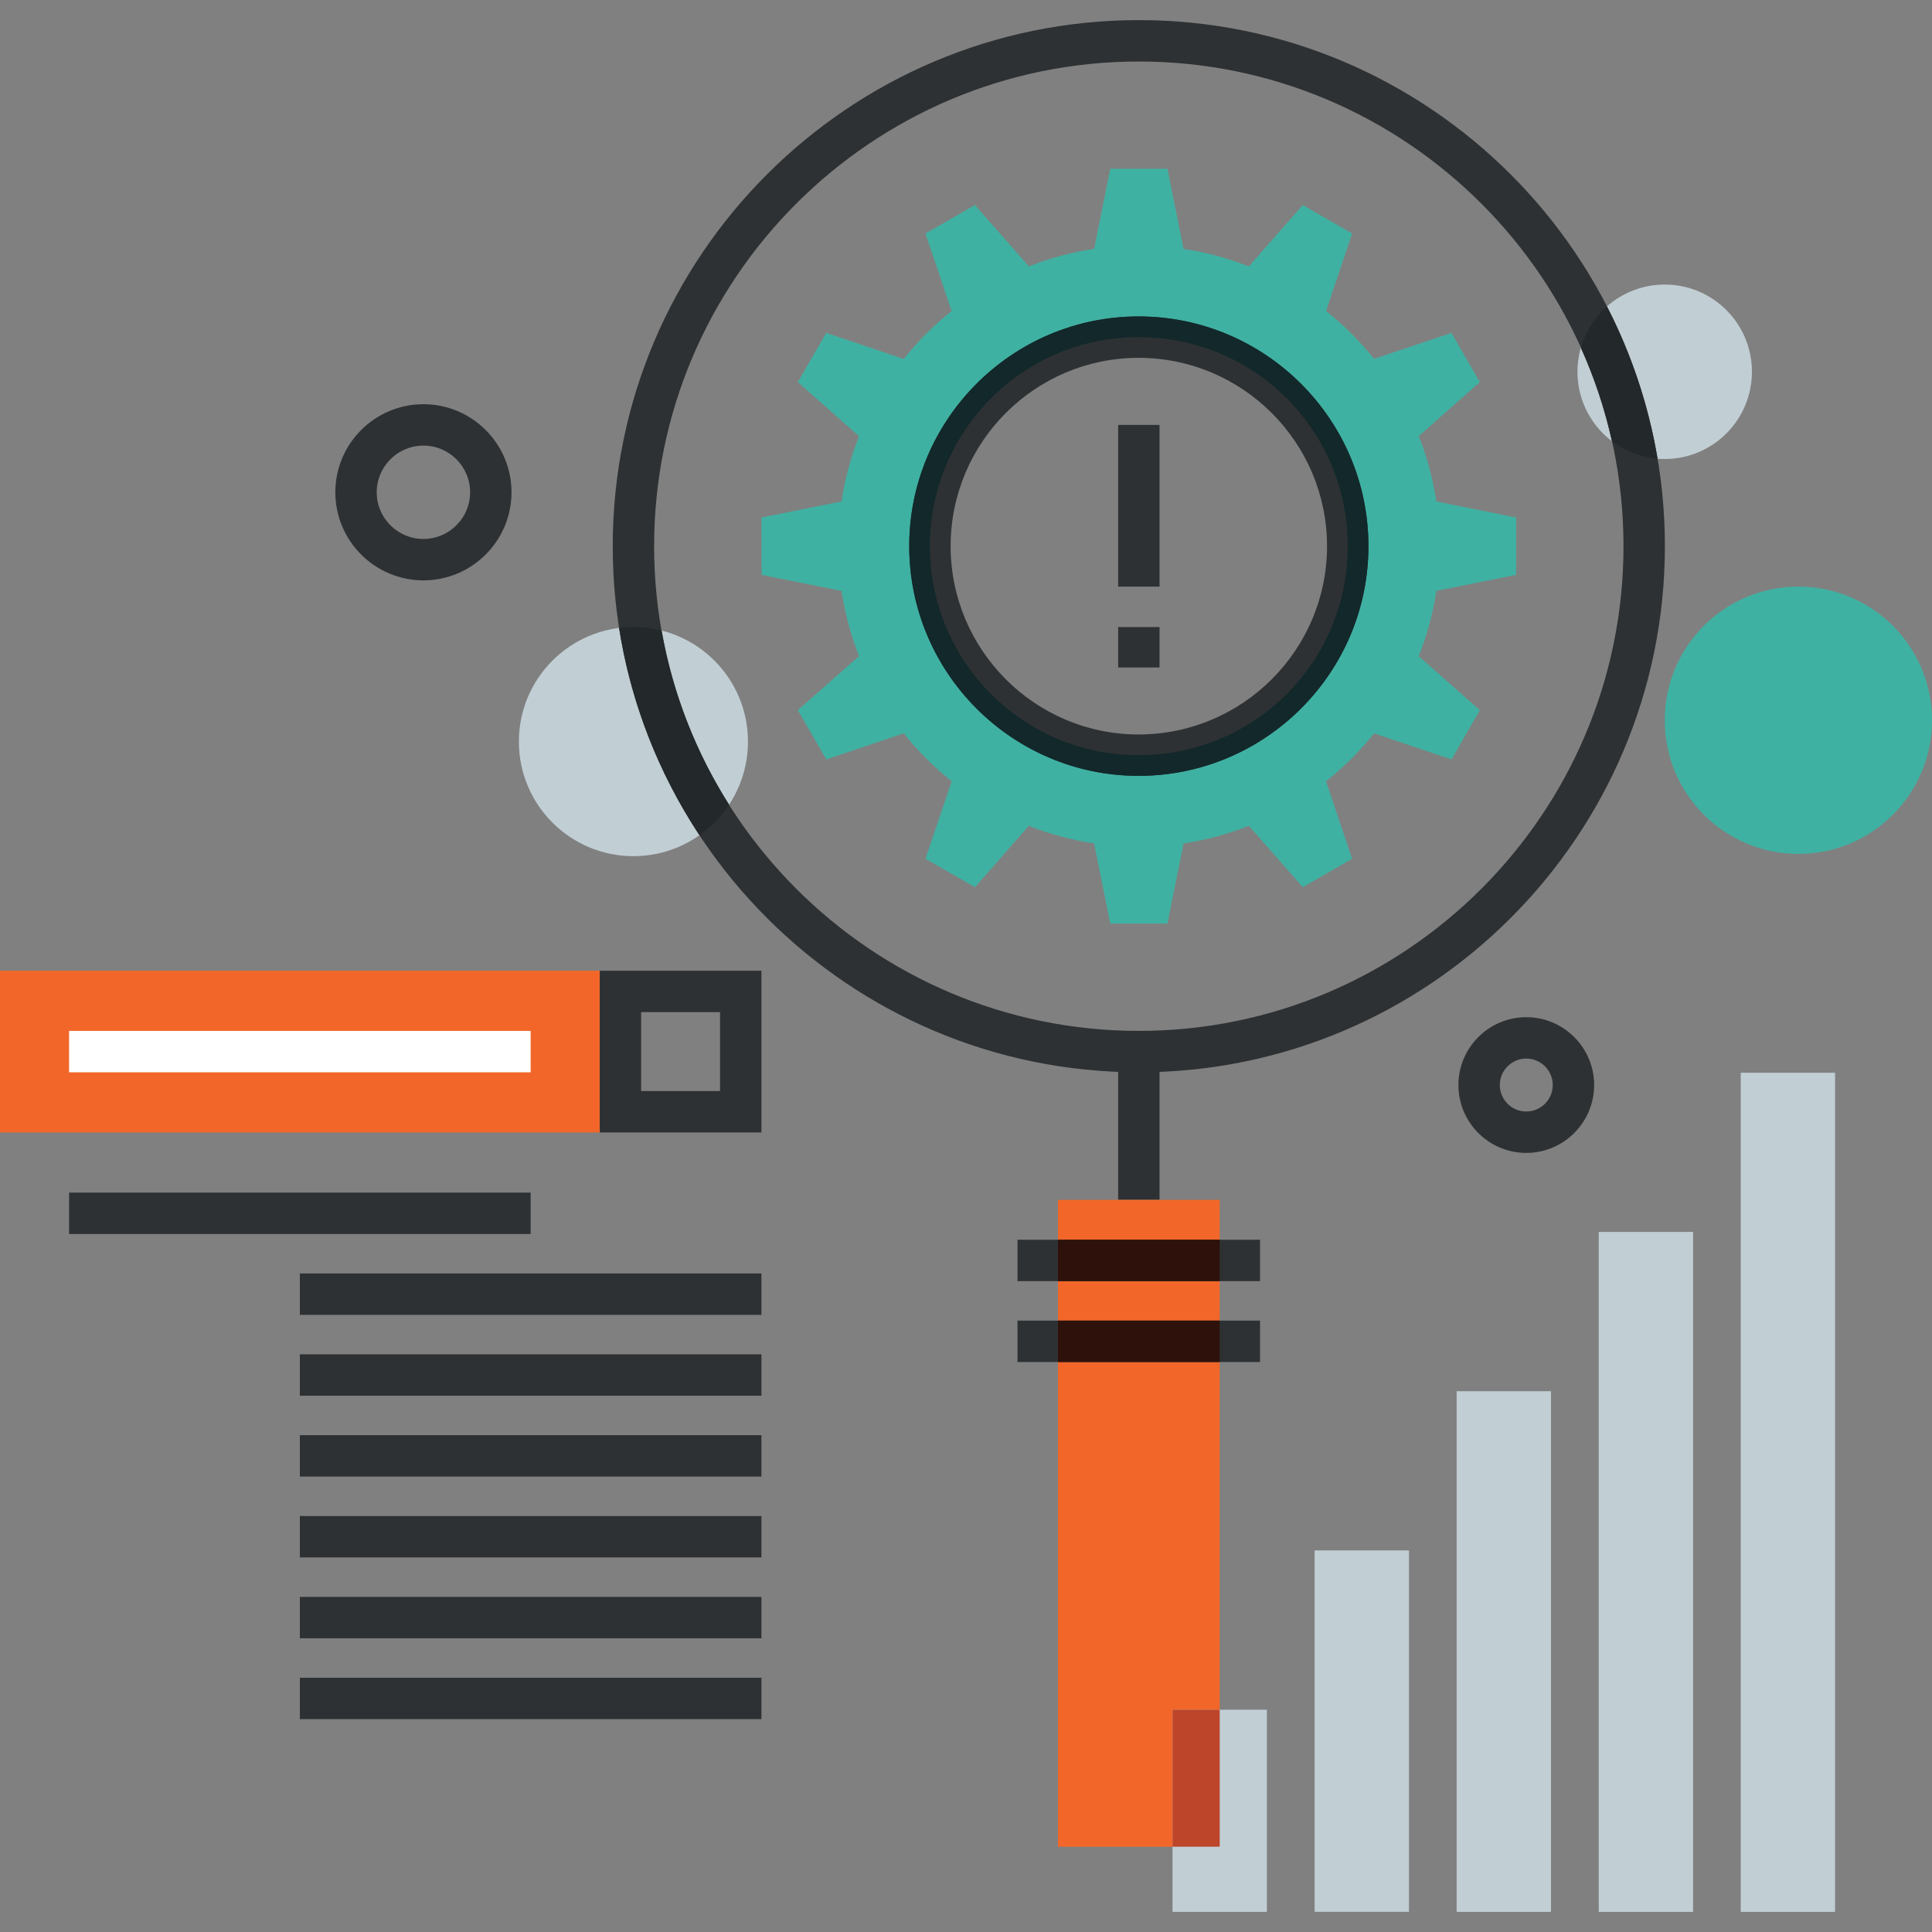 <?xml version="1.0" encoding="iso-8859-1"?>
<!-- Generator: Adobe Illustrator 19.0.0, SVG Export Plug-In . SVG Version: 6.00 Build 0)  -->
<svg version="1.1" id="Layer_1" xmlns="http://www.w3.org/2000/svg" xmlns:xlink="http://www.w3.org/1999/xlink" x="0px" y="0px"
	 viewBox="0 0 512 512" style="enable-background:new 0 0 512 512;" xml:space="preserve">
<rect x="0" y="0" width="512" height="512" fill="#808080" stroke="none"/>
<path style="fill:#3fb1a2;" d="M401.792,152.347v-15.201l-21.143-4.262c-0.893-6.019-2.478-11.809-4.664-17.303l16.192-14.328
	l-7.514-13.028l-20.508,6.884c-3.766-4.7-8.023-8.952-12.736-12.705l6.904-20.526l-13.076-7.539l-14.292,16.259
	c-5.499-2.163-11.292-3.735-17.301-4.636l-4.28-21.243h-15.142l-4.27,21.235c-6.016,0.896-11.807,2.476-17.308,4.636l-14.28-16.251
	l-13.12,7.539l6.935,20.547c-4.692,3.75-8.95,8-12.692,12.692l-20.521-6.892l-7.549,13.028l16.22,14.354
	c-2.158,5.489-3.735,11.259-4.621,17.272l-21.235,4.268l0.036,15.201l21.199,4.257c0.886,6.001,2.47,11.779,4.628,17.272
	l-16.228,14.326l7.549,13.066l20.521-6.93c3.743,4.692,8,8.957,12.7,12.7l-6.943,20.544l13.12,7.542l14.264-16.259
	c5.507,2.168,11.3,3.75,17.316,4.646l4.278,21.268h15.142l4.288-21.268c6.008-0.904,11.807-2.488,17.308-4.654l14.285,16.266
	l13.069-7.542l-6.912-20.526c4.713-3.753,8.978-8.01,12.744-12.71l20.508,6.922l7.514-13.066l-16.2-14.295
	c2.186-5.499,3.781-11.305,4.672-17.329L401.792,152.347z M301.734,200.124c-30.528,0-55.293-24.722-55.293-55.393
	c0-30.605,24.765-55.386,55.293-55.386c30.758,0,55.429,24.783,55.429,55.386C357.166,175.405,332.493,200.124,301.734,200.124z"/>
<g>
	<path style="fill:#2E3133;" d="M301.734,205.61c-33.513,0-60.777-27.31-60.777-60.877c0-33.564,27.264-60.872,60.777-60.872
		c33.59,0,60.915,27.308,60.915,60.872C362.65,178.3,335.324,205.61,301.734,205.61z M301.734,94.831
		c-27.464,0-49.807,22.385-49.807,49.9c0,27.52,22.344,49.907,49.807,49.907c27.54,0,49.943-22.385,49.943-49.907
		C351.677,117.219,329.275,94.831,301.734,94.831z"/>
	<rect x="296.32" y="112.603" style="fill:#2E3133;" width="10.97" height="42.857"/>
	<rect x="296.32" y="166.176" style="fill:#2E3133;" width="10.97" height="10.714"/>
</g>
<g>
	<circle style="fill:#C1CED4;" cx="441.165" cy="98.525" r="23.117"/>
	<path style="fill:#C1CED4;" d="M198.221,196.538c0-16.768-13.586-30.364-30.356-30.364c-16.755,0-30.356,13.596-30.356,30.364
		s13.601,30.354,30.356,30.354C184.637,226.891,198.221,213.308,198.221,196.538z"/>
</g>
<g>
	<path style="fill:#2E3133;" d="M301.801,284.169c-76.879,0-139.42-62.543-139.42-139.423c0-76.874,62.543-139.418,139.42-139.418
		c76.874,0,139.415,62.543,139.415,139.418C441.216,221.626,378.675,284.169,301.801,284.169z M301.801,16.301
		c-70.828,0-128.451,57.62-128.451,128.445c0,70.828,57.62,128.451,128.451,128.451c70.825,0,128.443-57.62,128.443-128.451
		C430.241,73.921,372.626,16.301,301.801,16.301z"/>
	<rect x="296.32" y="278.678" style="fill:#2E3133;" width="10.97" height="39.288"/>
</g>
<rect x="280.371" y="317.974" style="fill:#F26729;" width="42.854" height="171.43"/>
<g>
	<rect x="269.645" y="328.547" style="fill:#2E3133;" width="64.282" height="10.97"/>
	<rect x="269.645" y="349.974" style="fill:#2E3133;" width="64.282" height="10.972"/>
	<path style="fill:#2E3133;" d="M158.935,257.253v42.857h42.857v-42.857H158.935z M190.822,289.138h-20.915v-20.915h20.913v20.915
		H190.822z"/>
</g>
<rect y="257.251" style="fill:#F26729;" width="158.925" height="42.857"/>
<rect x="18.307" y="273.199" style="fill:#FFFFFF;" width="122.322" height="10.972"/>
<g>
	<rect x="18.307" y="316.054" style="fill:#2E3133;" width="122.322" height="10.97"/>
	<rect x="79.462" y="337.481" style="fill:#2E3133;" width="122.33" height="10.972"/>
	<rect x="79.462" y="358.908" style="fill:#2E3133;" width="122.33" height="10.97"/>
	<rect x="79.462" y="380.335" style="fill:#2E3133;" width="122.33" height="10.972"/>
	<rect x="79.462" y="401.763" style="fill:#2E3133;" width="122.33" height="10.97"/>
	<rect x="79.462" y="423.19" style="fill:#2E3133;" width="122.33" height="10.972"/>
	<rect x="79.462" y="444.617" style="fill:#2E3133;" width="122.33" height="10.972"/>
</g>
<g>
	<rect x="310.733" y="453.091" style="fill:#C1CED4;" width="25.001" height="53.571"/>
	<rect x="348.39" y="410.876" style="fill:#C1CED4;" width="25.001" height="95.775"/>
	<rect x="386.022" y="368.687" style="fill:#C1CED4;" width="25.001" height="137.981"/>
	<rect x="423.68" y="326.473" style="fill:#C1CED4;" width="25.001" height="180.198"/>
	<rect x="461.312" y="284.284" style="fill:#C1CED4;" width="25.001" height="222.387"/>
</g>
<path style="fill:#2E3133;" d="M404.472,305.532c-9.915,0-17.979-8.067-17.979-17.984c0-9.917,8.064-17.984,17.979-17.984
	c9.92,0,17.992,8.067,17.992,17.984C422.464,297.466,414.392,305.532,404.472,305.532z M404.472,280.531
	c-3.866,0-7.007,3.146-7.007,7.014s3.144,7.014,7.007,7.014c3.871,0,7.02-3.146,7.02-7.014S408.343,280.531,404.472,280.531z"/>
<path style="fill:#3fb1a2;" d="M512,190.877c0-19.553-15.849-35.418-35.415-35.418c-19.558,0-35.412,15.864-35.412,35.418
	c0,19.561,15.854,35.418,35.413,35.418C496.151,226.295,512,210.438,512,190.877z"/>
<path style="fill:#2E3133;" d="M112.207,153.804c-12.872,0-23.345-10.47-23.345-23.345c0-12.872,10.473-23.342,23.345-23.342
	c12.874,0,23.35,10.47,23.35,23.342C135.557,143.333,125.082,153.804,112.207,153.804z M112.207,118.089
	c-6.822,0-12.372,5.55-12.372,12.372s5.55,12.372,12.372,12.372c6.825,0,12.378-5.55,12.378-12.372
	C124.588,123.639,119.032,118.089,112.207,118.089z"/>
<rect x="310.733" y="453.091" style="fill:#BC452A;" width="12.5" height="36.306"/>
<g>
	<rect x="280.371" y="328.547" style="fill:#2D110A;" width="42.854" height="10.97"/>
	<rect x="280.371" y="349.974" style="fill:#2D110A;" width="42.854" height="10.972"/>
</g>
<g>
	<path style="fill:#23282A;" d="M425.859,81.258c-3.251,2.883-5.678,6.659-6.897,10.952c3.53,7.839,6.295,16.084,8.2,24.658
		c3.41,2.609,7.557,4.291,12.086,4.664C436.844,107.255,432.261,93.718,425.859,81.258z"/>
	<path style="fill:#23282A;" d="M175.345,167.144c-2.399-0.609-4.895-0.968-7.48-0.968c-1.285,0-2.545,0.108-3.789,0.261
		c3.141,20.019,10.568,38.625,21.292,54.879c3.09-2.186,5.755-4.923,7.841-8.084C184.466,199.415,178.294,183.835,175.345,167.144z"
		/>
</g>
<path style="fill:#12282B;" d="M301.734,83.859c-33.513,0-60.777,27.308-60.777,60.872c0,33.567,27.264,60.877,60.777,60.877
	c33.59,0,60.915-27.31,60.915-60.877C362.65,111.167,335.324,83.859,301.734,83.859z M301.734,200.124
	c-30.528,0-55.293-24.722-55.293-55.393c0-30.605,24.765-55.386,55.293-55.386c30.758,0,55.429,24.783,55.429,55.386
	C357.166,175.405,332.493,200.124,301.734,200.124z"/>
<g>
</g>
<g>
</g>
<g>
</g>
<g>
</g>
<g>
</g>
<g>
</g>
<g>
</g>
<g>
</g>
<g>
</g>
<g>
</g>
<g>
</g>
<g>
</g>
<g>
</g>
<g>
</g>
<g>
</g>
</svg>
